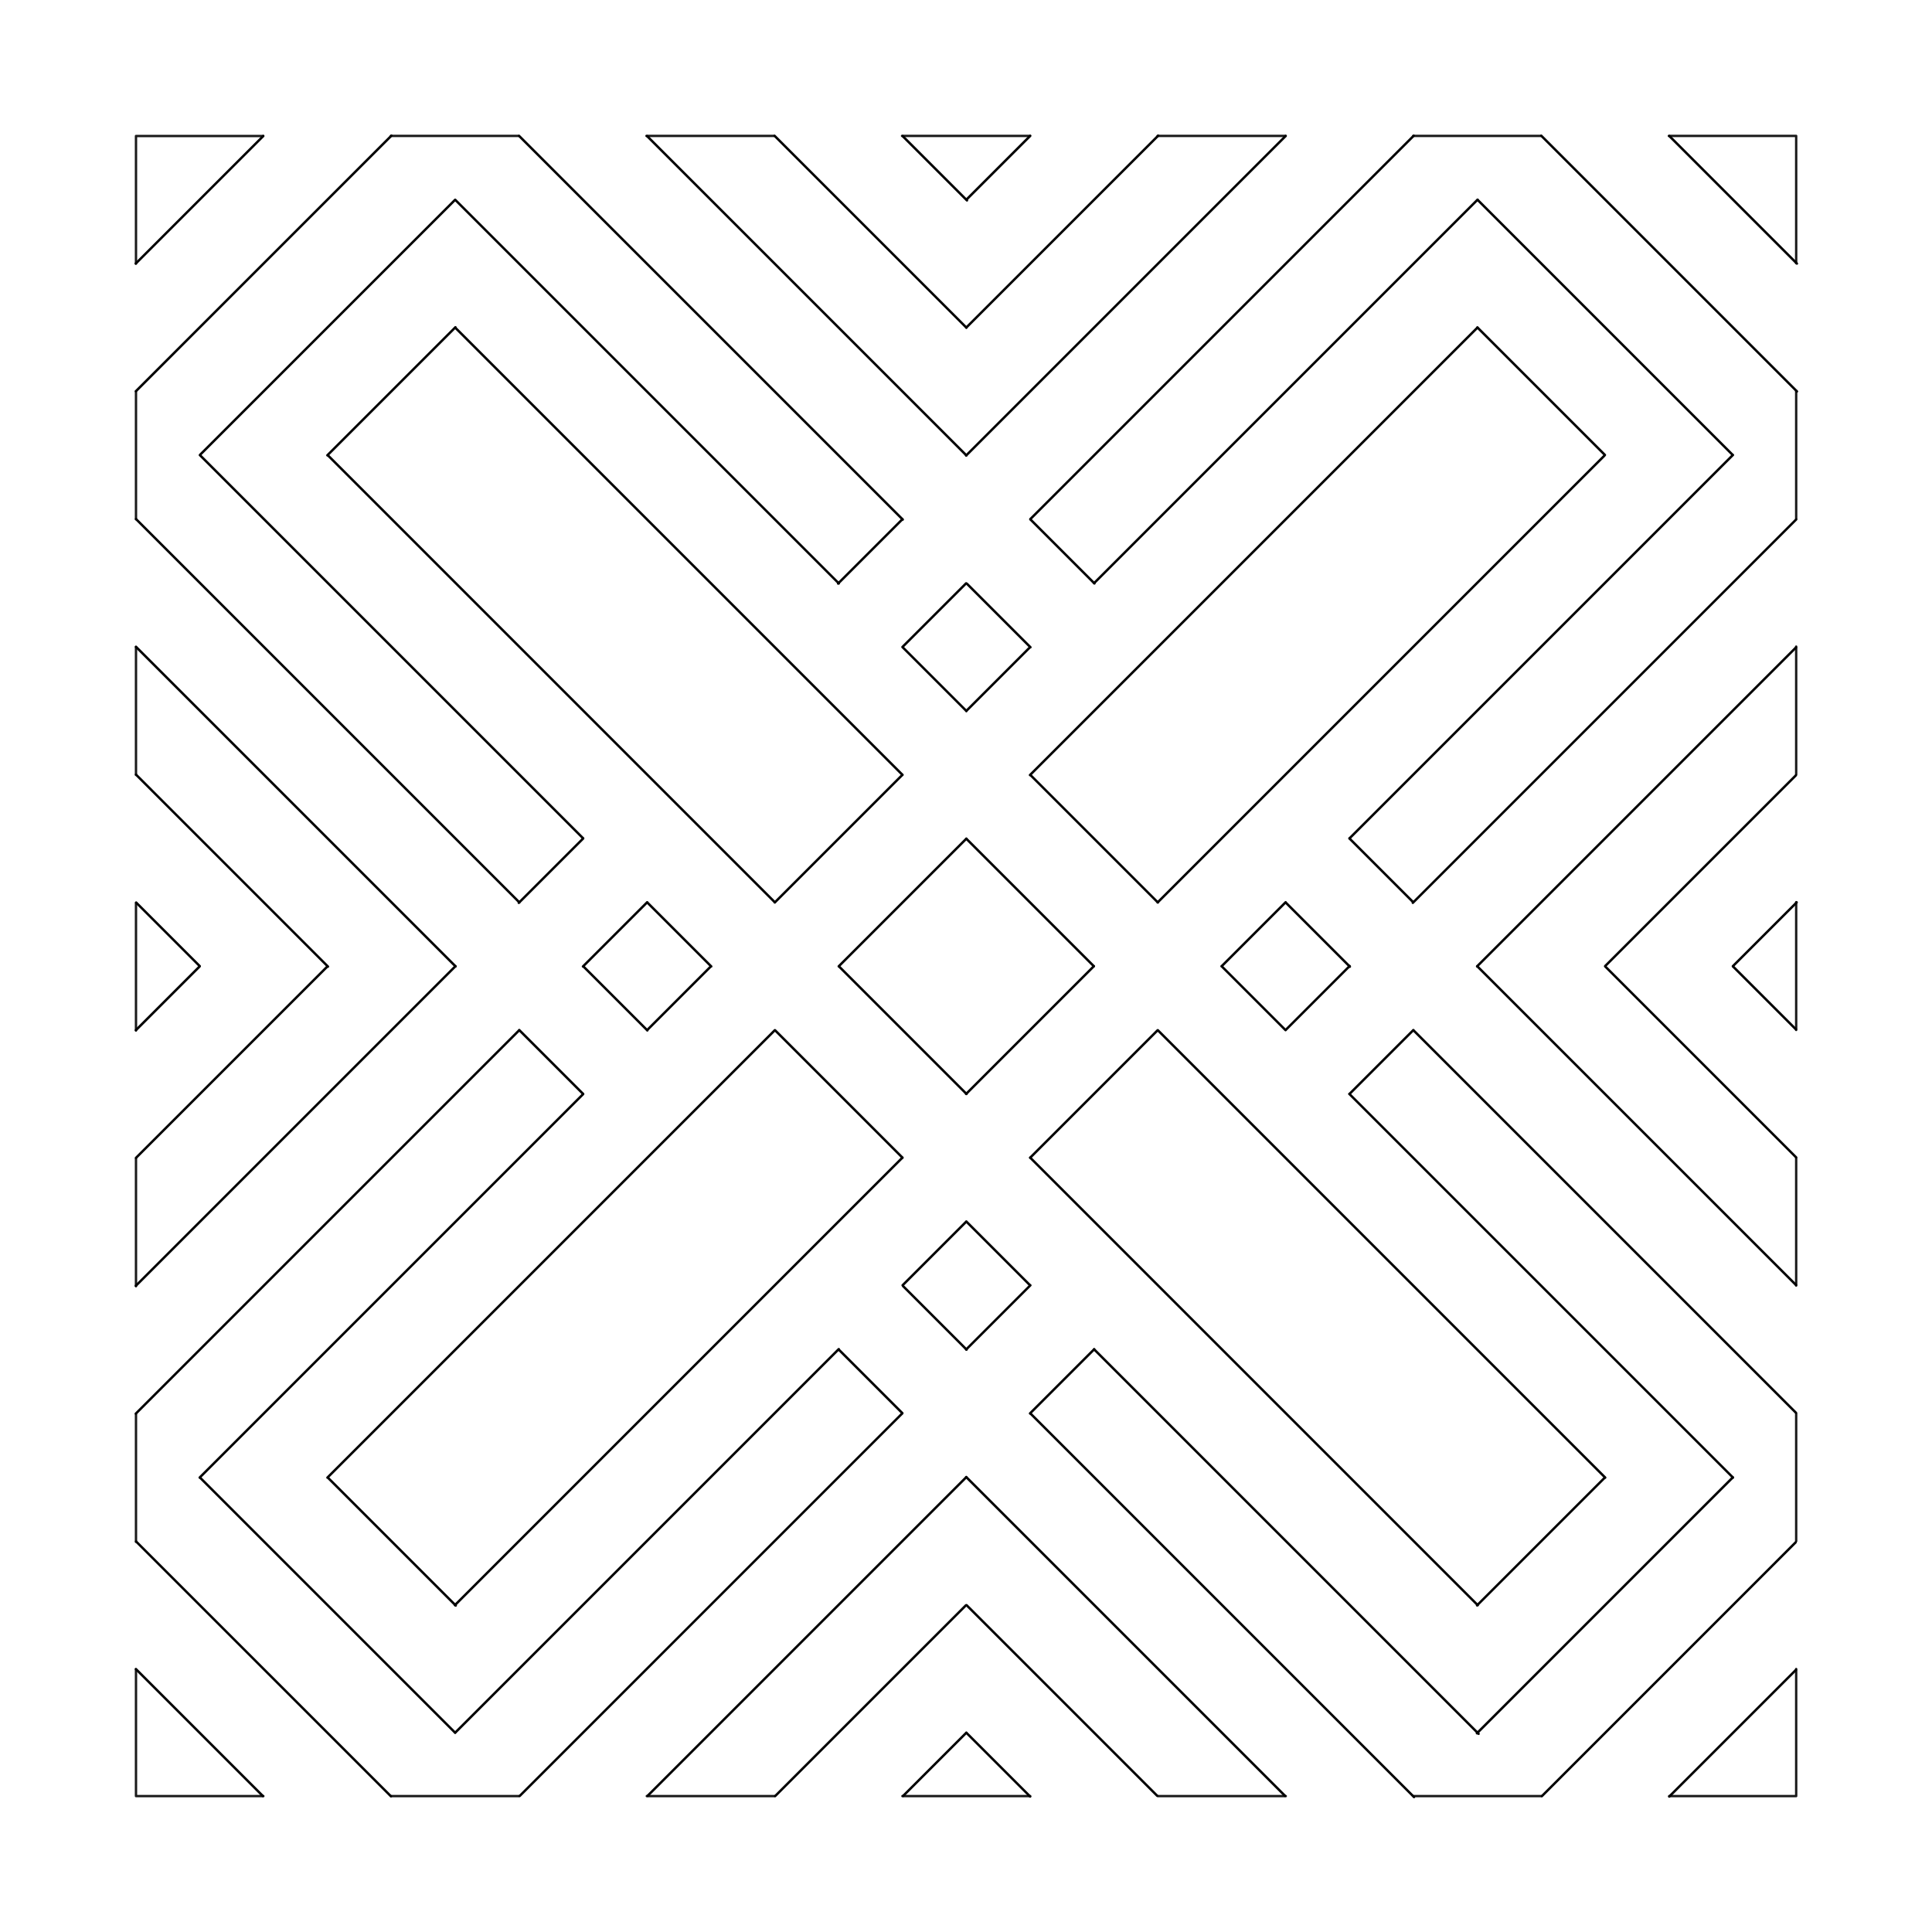 <?xml version="1.0" encoding="UTF-8" standalone="no"?>
<!-- Created with Inkscape (http://www.inkscape.org/) -->

<svg
   width="80mm"
   height="80mm"
   viewBox="0 0 80 80"
   version="1.1"
   id="svg1"
   inkscape:version="1.3 (1:1.3+202307231459+0e150ed6c4)"
   sodipodi:docname="drawing_21.svg"
   xml:space="preserve"
   xmlns:inkscape="http://www.inkscape.org/namespaces/inkscape"
   xmlns:sodipodi="http://sodipodi.sourceforge.net/DTD/sodipodi-0.dtd"
   xmlns="http://www.w3.org/2000/svg"
   xmlns:svg="http://www.w3.org/2000/svg"><sodipodi:namedview
     id="namedview1"
     pagecolor="#ffffff"
     bordercolor="#000000"
     borderopacity="0.25"
     inkscape:showpageshadow="2"
     inkscape:pageopacity="0.0"
     inkscape:pagecheckerboard="0"
     inkscape:deskcolor="#d1d1d1"
     inkscape:document-units="mm"
     inkscape:zoom="2.8284271"
     inkscape:cx="191.44916"
     inkscape:cy="223.09219"
     inkscape:window-width="2560"
     inkscape:window-height="1376"
     inkscape:window-x="0"
     inkscape:window-y="0"
     inkscape:window-maximized="1"
     inkscape:current-layer="layer1" /><defs
     id="defs1" /><g
     inkscape:label="Layer 1"
     inkscape:groupmode="layer"
     id="layer1"
     transform="translate(-14.779,-197.409)"><g
       id="g276" /><g
       id="g278"
       transform="rotate(90,150.023,417.324)" /><g
       id="g280"
       transform="rotate(180,150.027,417.322)" /><g
       id="g282"
       transform="rotate(-90,150.031,417.319)" /><path
       id="rect7"
       style="fill:none;stroke:#1a1a1a;stroke-width:0.098;stroke-linecap:round;stroke-linejoin:round"
       d="m 30.962,203.036 h 5.292 m 5.292,0 h 5.292 m 5.292,0 h 5.292 m 5.292,0 h 5.292 m 5.292,0 h 5.292 m 5.292,0 h 5.273 v 5.27 m 0,5.292 v 5.292 m 0,5.292 v 5.292 m 0,5.292 v 5.292 m 0,5.292 v 5.292 m 0,5.292 v 5.292 m 0,5.292 v 5.264 h -5.258 m -5.292,0 h -5.292 m -5.292,0 h -5.292 m -5.292,0 h -5.292 m -5.292,0 h -5.292 m -5.292,0 h -5.292 m -5.292,0 h -5.275 v -5.236 m 0,-5.293 v -5.293 m 0,-5.293 v -5.293 m 0,-5.293 v -5.293 m 0,-5.293 v -5.293 m 0,-5.293 v -5.293 m 0,-5.293 v -5.283 h 5.263"
       sodipodi:nodetypes="cccccccccccccccccccccccccccccccccccccccccccccccccccc" /><path
       style="fill:none;stroke:#000000;stroke-width:0.1;stroke-linecap:round;stroke-linejoin:round;stroke-dasharray:none"
       d="m 33.634,210.98 18.514,18.514 m 2.643,2.643 5.28,5.28 m 2.659,2.659 18.517,18.517"
       id="path77"
       sodipodi:nodetypes="cccccc" /><path
       style="fill:none;stroke:#000000;stroke-width:0.1;stroke-linecap:round;stroke-linejoin:round;stroke-dasharray:none"
       d="m 33.64,205.694 15.873,15.873 m 2.645,2.645 2.638,2.638 m 2.651,2.651 5.276,5.276 m 2.645,2.645 2.641,2.641 m 2.644,2.644 15.885,15.885"
       id="path78"
       sodipodi:nodetypes="cccccccccc" /><path
       style="fill:none;stroke:#000000;stroke-width:0.1;stroke-linecap:round;stroke-linejoin:round;stroke-dasharray:none"
       d="m 36.274,203.037 15.886,15.886 m 2.656,2.656 2.631,2.631 m 10.588,10.588 2.64,2.64 m 2.633,2.633 15.834,15.834"
       id="path79"
       sodipodi:nodetypes="cccccccc" /><path
       style="fill:none;stroke:#000000;stroke-width:0.1;stroke-linecap:round;stroke-linejoin:round;stroke-dasharray:none"
       d="m 41.575,203.046 13.22,13.22 m 2.653,2.653 2.649,2.649 m 10.56,10.56 2.638,2.638 m 2.654,2.654 13.199,13.199"
       id="path80"
       sodipodi:nodetypes="cccccccc" /><path
       style="fill:none;stroke:#000000;stroke-width:0.1;stroke-linecap:round;stroke-linejoin:round;stroke-dasharray:none"
       d="m 46.855,203.035 7.942,7.942 m 26.451,26.451 7.903,7.903"
       id="path81"
       sodipodi:nodetypes="cccc" /><path
       style="fill:none;stroke:#000000;stroke-width:0.1;stroke-linecap:round;stroke-linejoin:round;stroke-dasharray:none"
       d="m 52.157,203.045 2.663,2.663 m 31.721,31.721 2.604,2.604"
       id="path82"
       sodipodi:nodetypes="cccc" /><path
       style="fill:none;stroke:#000000;stroke-width:0.1;stroke-linecap:round;stroke-linejoin:round;stroke-dasharray:none"
       d="m 75.955,210.968 5.28,5.28"
       id="path85"
       sodipodi:nodetypes="cc" /><path
       style="fill:none;stroke:#000000;stroke-width:0.1;stroke-linecap:round;stroke-linejoin:round;stroke-dasharray:none"
       d="m 75.964,205.685 10.561,10.561"
       id="path86"
       sodipodi:nodetypes="cc" /><path
       style="fill:none;stroke:#000000;stroke-width:0.1;stroke-linecap:round;stroke-linejoin:round;stroke-dasharray:none"
       d="M 78.601,203.03 89.188,213.618"
       id="path87"
       sodipodi:nodetypes="cc" /><path
       style="fill:none;stroke:#000000;stroke-width:0.1;stroke-linecap:round;stroke-linejoin:round;stroke-dasharray:none"
       d="m 83.904,203.042 5.281,5.281"
       id="path88"
       sodipodi:nodetypes="cc" /><path
       style="fill:none;stroke:#000000;stroke-width:0.1;stroke-linecap:round;stroke-linejoin:round;stroke-dasharray:none"
       d="m 75.969,263.876 -18.529,-18.529 m -2.64,-2.64 -5.272,-5.272 m -2.663,-2.663 -18.511,-18.511"
       id="path89"
       sodipodi:nodetypes="cccccc" /><path
       style="fill:none;stroke:#000000;stroke-width:0.1;stroke-linecap:round;stroke-linejoin:round;stroke-dasharray:none"
       d="m 76.004,269.202 -15.922,-15.922 m -2.651,-2.651 -2.634,-2.635 m -2.648,-2.648 -5.277,-5.277 m -2.643,-2.643 -2.646,-2.646 m -2.671,-2.671 -15.844,-15.844"
       id="path90"
       sodipodi:nodetypes="cccccccccc" /><path
       style="fill:none;stroke:#000000;stroke-width:0.1;stroke-linecap:round;stroke-linejoin:round;stroke-dasharray:none"
       d="M 73.33,271.821 57.457,255.948 m -2.654,-2.654 -2.629,-2.629 m -10.59,-10.59 -2.636,-2.636 m -2.664,-2.664 -15.872,-15.872"
       id="path91"
       sodipodi:nodetypes="cccccccc" /><path
       style="fill:none;stroke:#000000;stroke-width:0.1;stroke-linecap:round;stroke-linejoin:round;stroke-dasharray:none"
       d="M 67.989,271.771 54.788,258.57 m -2.644,-2.644 -2.62,-2.62 m -10.606,-10.606 -2.636,-2.636 m -2.639,-2.639 -13.234,-13.234"
       id="path92"
       sodipodi:nodetypes="cccccccc" /><path
       style="fill:none;stroke:#000000;stroke-width:0.1;stroke-linecap:round;stroke-linejoin:round;stroke-dasharray:none"
       d="m 62.696,271.769 -7.892,-7.892 M 28.36,237.434 20.412,229.485"
       id="path93"
       sodipodi:nodetypes="cccc" /><path
       style="fill:none;stroke:#000000;stroke-width:0.1;stroke-linecap:round;stroke-linejoin:round;stroke-dasharray:none"
       d="m 57.435,271.8 -2.641,-2.641 m -31.755,-31.755 -2.618,-2.618"
       id="path94"
       sodipodi:nodetypes="cccc" /><path
       style="fill:none;stroke:#000000;stroke-width:0.1;stroke-linecap:round;stroke-linejoin:round;stroke-dasharray:none"
       d="M 33.651,263.891 28.387,258.627"
       id="path97"
       sodipodi:nodetypes="cc" /><path
       style="fill:none;stroke:#000000;stroke-width:0.1;stroke-linecap:round;stroke-linejoin:round;stroke-dasharray:none"
       d="M 33.624,269.156 23.073,258.605"
       id="path98"
       sodipodi:nodetypes="cc" /><path
       style="fill:none;stroke:#000000;stroke-width:0.1;stroke-linecap:round;stroke-linejoin:round;stroke-dasharray:none"
       d="M 30.967,271.79 20.416,261.24"
       id="path99"
       sodipodi:nodetypes="cc" /><path
       style="fill:none;stroke:#000000;stroke-width:0.1;stroke-linecap:round;stroke-linejoin:round;stroke-dasharray:none"
       d="m 25.664,271.779 -5.259,-5.259"
       id="path100"
       sodipodi:nodetypes="cc" /><path
       style="fill:none;stroke:#000000;stroke-width:0.1;stroke-linecap:round;stroke-linejoin:round;stroke-dasharray:none"
       d="m 75.956,210.975 -18.527,18.527 m -2.637,2.637 -5.283,5.283 m -2.654,2.654 -18.518,18.518"
       id="path102"
       sodipodi:nodetypes="cccccc" /><path
       style="fill:none;stroke:#000000;stroke-width:0.1;stroke-linecap:round;stroke-linejoin:round;stroke-dasharray:none"
       d="m 75.962,205.677 -15.878,15.878 m -2.656,2.656 -2.637,2.637 m -2.647,2.647 -5.281,5.281 m -2.65,2.65 -2.635,2.635 m -2.651,2.651 -15.88,15.88"
       id="path103"
       sodipodi:nodetypes="cccccccccc" /><path
       style="fill:none;stroke:#000000;stroke-width:0.1;stroke-linecap:round;stroke-linejoin:round;stroke-dasharray:none"
       d="m 73.317,203.03 -15.875,15.875 m -2.659,2.659 -2.632,2.632 m -10.576,10.576 -2.657,2.657 m -2.643,2.643 -15.872,15.872"
       id="path104"
       sodipodi:nodetypes="cccccccc" /><path
       style="fill:none;stroke:#000000;stroke-width:0.1;stroke-linecap:round;stroke-linejoin:round;stroke-dasharray:none"
       d="m 68.018,203.037 -13.234,13.234 m -2.641,2.641 -2.66,2.66 m -10.555,10.555 -2.667,2.667 m -2.625,2.625 -13.233,13.233"
       id="path105"
       sodipodi:nodetypes="cccccccc" /><path
       style="fill:none;stroke:#000000;stroke-width:0.1;stroke-linecap:round;stroke-linejoin:round;stroke-dasharray:none"
       d="m 62.737,203.027 -7.947,7.947 m -26.468,26.468 -7.91,7.91"
       id="path106"
       sodipodi:nodetypes="cccc" /><path
       style="fill:none;stroke:#000000;stroke-width:0.1;stroke-linecap:round;stroke-linejoin:round;stroke-dasharray:none"
       d="m 57.44,203.032 -2.639,2.639 m -31.752,31.752 -2.644,2.644"
       id="path107"
       sodipodi:nodetypes="cccc" /><path
       style="fill:none;stroke:#000000;stroke-width:0.1;stroke-linecap:round;stroke-linejoin:round;stroke-dasharray:none"
       d="m 33.637,210.96 -5.302,5.302"
       id="path110"
       sodipodi:nodetypes="cc" /><path
       style="fill:none;stroke:#000000;stroke-width:0.1;stroke-linecap:round;stroke-linejoin:round;stroke-dasharray:none"
       d="M 33.623,205.683 23.058,216.247"
       id="path111"
       sodipodi:nodetypes="cc" /><path
       style="fill:none;stroke:#000000;stroke-width:0.1;stroke-linecap:round;stroke-linejoin:round;stroke-dasharray:none"
       d="M 30.986,203.027 20.406,213.608"
       id="path112"
       sodipodi:nodetypes="cc" /><path
       style="fill:none;stroke:#000000;stroke-width:0.1;stroke-linecap:round;stroke-linejoin:round;stroke-dasharray:none"
       d="m 25.682,203.04 -5.283,5.283"
       id="path113"
       sodipodi:nodetypes="cc" /><path
       style="fill:none;stroke:#000000;stroke-width:0.1;stroke-linecap:round;stroke-linejoin:round;stroke-dasharray:none"
       d="M 33.617,263.874 52.144,245.347 m 2.64,-2.64 5.288,-5.288 m 2.643,-2.643 18.494,-18.494"
       id="path114"
       sodipodi:nodetypes="cccccc" /><path
       style="fill:none;stroke:#000000;stroke-width:0.1;stroke-linecap:round;stroke-linejoin:round;stroke-dasharray:none"
       d="m 33.628,269.155 15.882,-15.882 m 2.644,-2.644 2.633,-2.633 m 2.649,-2.649 5.277,-5.277 m 2.652,-2.652 2.649,-2.649 m 2.647,-2.647 15.872,-15.872"
       id="path115"
       sodipodi:nodetypes="cccccccccc" /><path
       style="fill:none;stroke:#000000;stroke-width:0.1;stroke-linecap:round;stroke-linejoin:round;stroke-dasharray:none"
       d="M 36.3,271.775 52.138,255.936 m 2.647,-2.647 2.657,-2.657 m 10.577,-10.577 2.645,-2.645 m 2.617,-2.617 15.874,-15.874"
       id="path116"
       sodipodi:nodetypes="cccccccc" /><path
       style="fill:none;stroke:#000000;stroke-width:0.1;stroke-linecap:round;stroke-linejoin:round;stroke-dasharray:none"
       d="m 41.596,271.77 13.195,-13.195 m 2.639,-2.639 2.656,-2.656 m 10.574,-10.574 2.64,-2.64 m 2.642,-2.642 13.204,-13.204"
       id="path117"
       sodipodi:nodetypes="cccccccc" /><path
       style="fill:none;stroke:#000000;stroke-width:0.1;stroke-linecap:round;stroke-linejoin:round;stroke-dasharray:none"
       d="m 46.878,271.779 7.897,-7.897 m 26.474,-26.474 7.894,-7.894"
       id="path118"
       sodipodi:nodetypes="cccc" /><path
       style="fill:none;stroke:#000000;stroke-width:0.1;stroke-linecap:round;stroke-linejoin:round;stroke-dasharray:none"
       d="m 52.176,271.774 2.615,-2.615 m 31.742,-31.742 2.642,-2.642"
       id="path119"
       sodipodi:nodetypes="cccc" /><path
       style="fill:none;stroke:#000000;stroke-width:0.1;stroke-linecap:round;stroke-linejoin:round;stroke-dasharray:none"
       d="m 75.941,263.884 5.289,-5.289"
       id="path122"
       sodipodi:nodetypes="cc" /><path
       style="fill:none;stroke:#000000;stroke-width:0.1;stroke-linecap:round;stroke-linejoin:round;stroke-dasharray:none"
       d="M 75.935,269.181 86.531,258.585"
       id="path123"
       sodipodi:nodetypes="cc" /><path
       style="fill:none;stroke:#000000;stroke-width:0.1;stroke-linecap:round;stroke-linejoin:round;stroke-dasharray:none"
       d="M 78.626,271.782 89.131,261.276"
       id="path124"
       sodipodi:nodetypes="cc" /><path
       style="fill:none;stroke:#000000;stroke-width:0.1;stroke-linecap:round;stroke-linejoin:round;stroke-dasharray:none"
       d="m 83.899,271.801 5.245,-5.245"
       id="path125"
       sodipodi:nodetypes="cc" /></g></svg>
